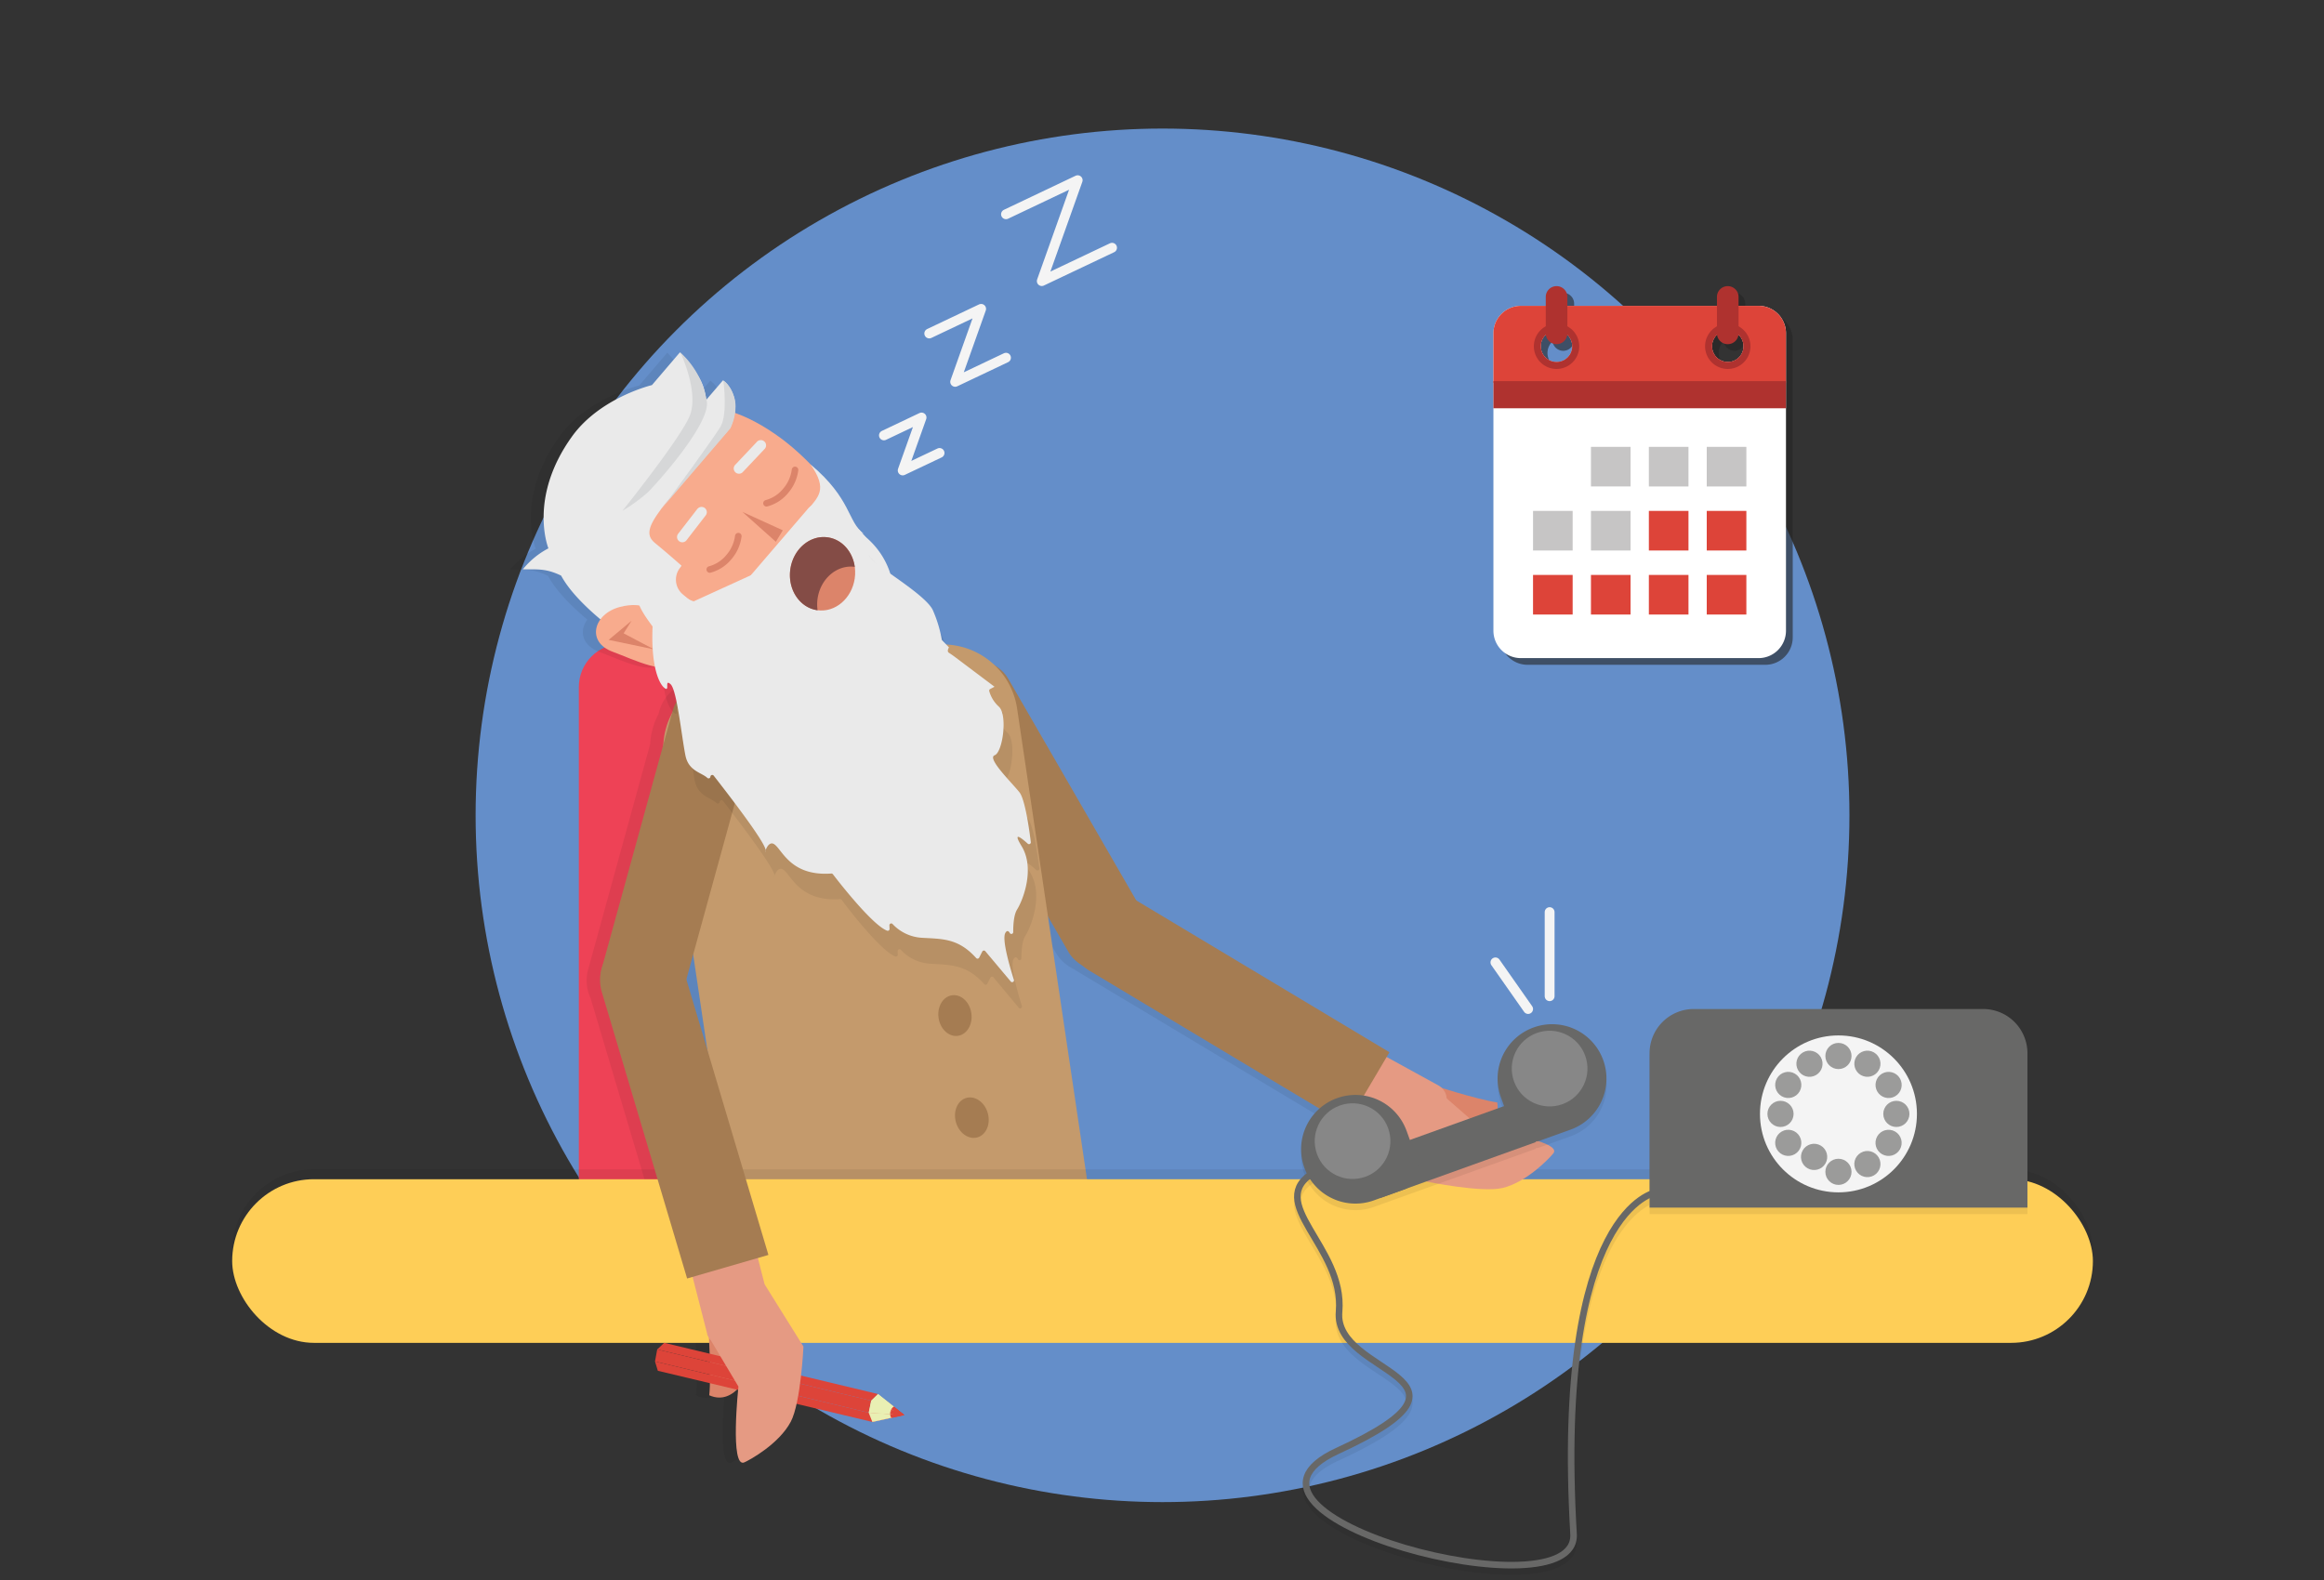 <svg xmlns="http://www.w3.org/2000/svg" viewBox="0 0 708.66 481.89"><rect x="0" y="0" width="708.66" height="481.89" fill="#333333" stroke="none"/><defs><style>.cls-1{isolation:isolate;}.cls-2{fill:#648ec9;}.cls-3{fill:#ee4256;}.cls-14,.cls-18,.cls-4{fill-rule:evenodd;}.cls-10,.cls-4{opacity:0.07;}.cls-5{fill:#a57c52;}.cls-6{fill:#c49a6c;}.cls-7{fill:#fff;}.cls-14,.cls-8{fill:#f8ab8d;}.cls-9{fill:#e5e5e4;}.cls-11{fill:#fece57;}.cls-12,.cls-18{fill:#dc846a;}.cls-13{fill:#e59a83;}.cls-15{fill:#eaeaea;}.cls-16{fill:#d6d7d8;}.cls-17{fill:#979797;}.cls-19,.cls-21,.cls-26{fill:none;}.cls-19{stroke:#dc846a;}.cls-19,.cls-21{stroke-linecap:round;stroke-linejoin:round;}.cls-19,.cls-26{stroke-width:2px;}.cls-20{fill:#844c46;}.cls-21{stroke:#f4f4f4;stroke-width:3px;}.cls-22{fill:#686867;}.cls-23{fill:#f4f4f4;}.cls-24{fill:#9b9b9a;}.cls-25{fill:#878787;}.cls-26{stroke:#686867;stroke-miterlimit:10;}.cls-27{fill:#252525;opacity:0.6;mix-blend-mode:color-burn;}.cls-28{fill:#dd4439;}.cls-29{fill:#af322f;}.cls-30{fill:#c6c5c5;}.cls-31{fill:#e26057;}.cls-32{fill:#e9efb3;}.cls-33{fill:#ca4036;}</style></defs><title>CS-L2-U8</title><g class="cls-1"><g id="Layer_1" data-name="Layer 1"><circle class="cls-2" cx="354.49" cy="248.67" r="209.46"/><rect class="cls-3" x="176.5" y="196.34" width="30.13" height="184.34" rx="13.22" ry="13.22"/><path class="cls-4" d="M448.25,344.33c2.67-1.49,5-4,4.31-8.09-4.33-.63-12.31-3-16.9-4.4a4.83,4.83,0,0,0-1-.8l-15.77-8.66.8-1.36a.12.12,0,0,0,0-.16L342.47,274.6,303.4,206.91a12.8,12.8,0,0,0-5.16-4.95,22.88,22.88,0,0,0-18.12-5.17l-35.63,5.29a42.24,42.24,0,0,0,12.89-11.4c11.82-22-10.06-47.32-23.4-57.12A53.68,53.68,0,0,0,220.16,126a11.29,11.29,0,0,0-.3-5c-1.15-3.69-3.27-4.88-3.27-4.88l-5.15,6a16,16,0,0,0-2.56-7.55,37.48,37.48,0,0,0-5.41-7l-8.54,10s-15.8,3.76-24.36,15.65c-13.5,18.74-7.21,34.14-7.21,34.14a24.82,24.82,0,0,0-7.81,6.41c4.59,0,6.89-.36,11.55,1.85,2.55,4.75,7.57,9.63,12,13.35-2.5,3.39-1.71,7.89,3.76,9.89,5.7,2.08,18.74,8.48,17.78,1.81,0-.15-.05-.29-.07-.44A64.65,64.65,0,0,0,217.87,206l-.66.1a22.22,22.22,0,0,0-5.3,1.47A12.88,12.88,0,0,0,201,217l-.22.8a22.07,22.07,0,0,0-2.52,9.14l-18.9,68.7a12.82,12.82,0,0,0,.75,8.86l25.39,85.33a.12.12,0,0,0,.15.08l1.52-.44,4.47,17.43a4.83,4.83,0,0,0,.52,1.22c.23,4.8.53,13.12.07,17.47,3.8,1.68,6.8.06,8.91-2.16-.34,3.45-2.27,24.55,1.88,22.62,1.69-.78,10.48-5.6,14.06-12.38,3.08-5.83,3.87-22.93,3.87-22.93l-6.75-12,96.89-14.38L315.56,279.5l6.31,10.93a12.81,12.81,0,0,0,5.71,5.22c.26.18.51.36.79.52L406.51,343a.12.12,0,0,0,.16,0l1.64-2.78,7.31,4-.7.66L431,360.37s16.77,3.48,23.18,1.95c7.45-1.79,14.3-9.1,15.48-10.55C472.59,348.22,451.67,344.85,448.25,344.33ZM211.69,320.15l-6.41-21.53,2.09-7.59Z"/><rect id="_Rectangle_" data-name="&lt;Rectangle&gt;" class="cls-5" x="303.76" y="195.01" width="25.76" height="107.32" rx="12.88" ry="12.88" transform="translate(715.18 305.71) rotate(150)"/><path id="_Rectangle_2" data-name="&lt;Rectangle&gt;" class="cls-6" d="M212.83,200.36H321.55a0,0,0,0,1,0,0V371.19a22.19,22.19,0,0,1-22.19,22.19h-63.6a22.93,22.93,0,0,1-22.93-22.93V200.36a0,0,0,0,1,0,0Z" transform="translate(575.05 551.31) rotate(171.56)"/><polygon id="_Path_" data-name="&lt;Path&gt;" class="cls-7" points="274.34 198.24 276.81 262.01 236.77 203.82 274.34 198.24"/><path id="_Path_2" data-name="&lt;Path&gt;" class="cls-8" d="M250,174.3l-.27,0a7.81,7.81,0,0,1,8.86,6.82l2.52,17c.65,4.39-2.43,6.25-6.83,6.9l.14,0c-4.39.65-8-.21-8.67-4.6l-2.52-17A8,8,0,0,1,250,174.3Z"/><polygon id="_Path_3" data-name="&lt;Path&gt;" class="cls-9" points="236.77 203.82 245.19 196.34 256.58 203.19 252.73 218.03 236.77 203.82"/><polygon id="_Path_4" data-name="&lt;Path&gt;" class="cls-9" points="274.34 198.24 260.55 194.06 256.58 203.19 269.91 215.48 274.34 198.24"/><ellipse id="_Path_5" data-name="&lt;Path&gt;" class="cls-5" cx="291.19" cy="309.74" rx="5.05" ry="6.25" transform="translate(-42.3 46.09) rotate(-8.44)"/><ellipse id="_Path_6" data-name="&lt;Path&gt;" class="cls-5" cx="296.34" cy="340.9" rx="5.05" ry="6.25" transform="translate(-79.79 90.78) rotate(-15.38)"/><rect class="cls-10" x="70.8" y="356.65" width="567.39" height="49.91" rx="24.95" ry="24.95"/><rect class="cls-11" x="70.8" y="359.65" width="567.39" height="49.91" rx="24.95" ry="24.95"/><rect id="_Rectangle_3" data-name="&lt;Rectangle&gt;" class="cls-5" x="193.76" y="206.04" width="25.76" height="107.32" rx="12.88" ry="12.88" transform="translate(76.3 -45.51) rotate(15.38)"/><path id="_Path_7" data-name="&lt;Path&gt;" class="cls-12" d="M216,404.43s.94,14.78.27,21.12c8.16,3.61,12.58-8,12.58-8Z"/><rect id="_Rectangle_4" data-name="&lt;Rectangle&gt;" class="cls-13" x="206.7" y="330.87" width="20.71" height="79.39" rx="4.88" ry="4.88" transform="translate(519.38 675.57) rotate(165.61)"/><path id="_Path_8" data-name="&lt;Path&gt;" class="cls-5" d="M209.69,389.88l24.51-7.1a.12.12,0,0,0,.08-.15l-26-87.33a12.88,12.88,0,0,0-16-8.78h0a12.88,12.88,0,0,0-8.78,16l26,87.33A.12.12,0,0,0,209.69,389.88Z"/><path id="_Path_9" data-name="&lt;Path&gt;" class="cls-12" d="M436.17,330.74s14.09,4.58,20.39,5.5c1.47,8.8-10.89,10.2-10.89,10.2Z"/><rect id="_Rectangle_5" data-name="&lt;Rectangle&gt;" class="cls-13" x="392.75" y="283.66" width="20.71" height="79.39" rx="4.88" ry="4.88" transform="translate(-74.34 521.08) rotate(-61.23)"/><path id="_Path_10" data-name="&lt;Path&gt;" class="cls-13" d="M418.92,344.9,435,360.37s16.77,3.48,23.18,1.95c7.45-1.79,14.3-9.1,15.48-10.55,3.15-3.86-21.93-7.51-21.93-7.51l-16.7-14.6Z"/><path id="_Path_11" data-name="&lt;Path&gt;" class="cls-5" d="M423.64,321l-13,22a.12.12,0,0,1-.16,0l-78.14-46.86a12.88,12.88,0,0,1-4.55-17.64h0A12.88,12.88,0,0,1,345.46,274l78.14,46.87A.12.12,0,0,1,423.64,321Z"/><path id="_Path_12" data-name="&lt;Path&gt;" class="cls-14" d="M261.38,190.67C245,212,220.69,209.93,199.14,197.24c-22.7-13.36-27.7-40.5-14.07-56.52C200.58,122.5,216.75,118,238,133.56c13.33,9.79,35.22,35.07,23.4,57.12Z"/><path id="_Path_13" data-name="&lt;Path&gt;" class="cls-15" d="M171.1,175.55c3.28,6.12,10.67,12.46,15.58,16.24a6.19,6.19,0,0,1,2.44-4.87,7.4,7.4,0,0,1,.7-.51h0l.37-.22.38-.21.43-.2.32-.13.54-.21.45-.14.46-.12.47-.1.48-.08c.32,0,.65-.08,1-.1l0,.06h.66l.06,0,8.58,7.35a5.06,5.06,0,0,0,3.66,1.55,6.15,6.15,0,0,0,.77,0,8.08,8.08,0,0,0,3-2c1.92-2.24,2-6.07-.22-8l-3.07-2.63a5.84,5.84,0,0,1-.94-7.86l.61-.83c-3.44-3.05-6.23-5.39-8-6.84-2.16-1.79-2.89-3.79.68-8.92l.11-.15c.31-.45.66-.92,1-1.41l.08-.11c.66-.86,1.42-1.79,2.28-2.8l18.6-21.71.15-.3c.53-1.15,2.28-5.39,1-9.42-1.15-3.69-3.27-4.88-3.27-4.88l-5.15,6a16,16,0,0,0-2.56-7.55,37.48,37.48,0,0,0-5.41-7l-8.54,10s-15.8,3.76-24.36,15.65c-13.5,18.74-7.21,34.14-7.21,34.14a24.82,24.82,0,0,0-7.81,6.41C164.14,173.68,166.44,173.34,171.1,175.55Z"/><path id="_Path_14" data-name="&lt;Path&gt;" class="cls-16" d="M201.81,155.19c.66-.86,1.42-1.79,2.28-2.8l18.6-21.71.15-.3c.53-1.15,2.28-5.39,1-9.42-1.15-3.69-3.27-4.88-3.27-4.88s1.4,10.16-.84,14l-.18.3C217.21,134.17,205.63,150,201.81,155.19Z"/><path id="_Path_15" data-name="&lt;Path&gt;" class="cls-16" d="M207.47,107.52s5.49,11.4,3.05,18.77c-2.07,6.26-20.72,29.5-20.72,29.5a50.84,50.84,0,0,0,7.68-5.58c2-1.88,19.65-21.25,18-28.12A25.55,25.55,0,0,0,207.47,107.52Z"/><g id="_Group_" data-name="&lt;Group&gt;"><line id="_Path_16" data-name="&lt;Path&gt;" class="cls-17" x1="231.9" y1="135.97" x2="225.29" y2="142.94"/><path id="_Path_17" data-name="&lt;Path&gt;" class="cls-15" d="M233.25,136.83a1.6,1.6,0,0,0-2.51-2l-6.61,7a1.6,1.6,0,0,0,2.32,2.2l6.61-7A1.62,1.62,0,0,0,233.25,136.83Z"/></g><g id="_Group_2" data-name="&lt;Group&gt;"><line id="_Path_18" data-name="&lt;Path&gt;" class="cls-17" x1="213.94" y1="156.2" x2="208.07" y2="163.8"/><path id="_Path_19" data-name="&lt;Path&gt;" class="cls-15" d="M212.88,155a1.6,1.6,0,0,1,2.32,2.18l-5.87,7.6a1.6,1.6,0,1,1-2.53-2l5.87-7.6A1.62,1.62,0,0,1,212.88,155Z"/></g><polygon id="_Path_20" data-name="&lt;Path&gt;" class="cls-18" points="226.37 156.12 236.58 165.24 238.7 161.74 226.37 156.12"/><path id="_Path_21" data-name="&lt;Path&gt;" class="cls-19" d="M216.43,173.69a11.28,11.28,0,0,0,5.85-3.8h0a12.11,12.11,0,0,0,2.85-6.37"/><path id="_Path_22" data-name="&lt;Path&gt;" class="cls-19" d="M233.73,153.49a11.28,11.28,0,0,0,5.85-3.8h0a12.11,12.11,0,0,0,2.85-6.37"/><g id="_Group_3" data-name="&lt;Group&gt;"><path id="_Path_23" data-name="&lt;Path&gt;" class="cls-14" d="M195.41,184.77s-2.33-.71-6.39.35c-8.07,2.12-10.34,10.69-2.17,13.67,5.7,2.08,18.74,8.48,17.78,1.81C203.89,195.5,201,189.78,195.41,184.77Z"/><polygon id="_Path_24" data-name="&lt;Path&gt;" class="cls-18" points="192.6 189.31 185.59 195.16 199.39 198.04 190.17 193.16 192.6 189.31"/></g><path id="_Path_25" data-name="&lt;Path&gt;" class="cls-15" d="M231.43,185.32l3.83,2.39,8.63,5.38.1.05,2.77,1.73c7.66,4.71,16.59,3.12,19.94-3.56l4-7.86a12.22,12.22,0,0,0,.41-9.6,24.06,24.06,0,0,0-6.46-9.48l-11.31-9.14c-3.34-2.05-5.09-2.31-7.16.15L228.47,176l-.43.5C226.61,179.3,228.13,183.26,231.43,185.32Z"/><path id="_Path_26" data-name="&lt;Path&gt;" class="cls-15" d="M209.18,193.91a27.37,27.37,0,0,0,5.77-1.43c7.11-2.35,16.47-6.22,26.88-1.19l.08,0c5,2.43,5.2,1.19,3.25-1.35C241.8,185.61,232,177.42,229,177.43h0c-3.31,4.2-14.55,8.88-19.69,4.84S200.82,195.35,209.18,193.91Z"/><path id="_Path_27" data-name="&lt;Path&gt;" class="cls-15" d="M263.34,162.74c-4.94-3.63-3.62-10.54-16.15-21.07,5.41,7.8,2.21,9.88-1.09,14.08C246.8,158.81,258.67,161,263.34,162.74Z"/><path class="cls-15" d="M210.55,190.7c-64.1-45.34,86.26,111.62,91.19,70.25,5.49-59.7-29.22-62.68-35.94-81.15-4.87-13.39-10.33-9.55-10.92-14.38-1.16-9.61-17.36,7.61-17.36,7.61s-12.43,9.26-21.09,14A45.65,45.65,0,0,0,210.55,190.7Z"/><g class="cls-10"><path d="M236.07,267.17a.56.56,0,0,0,0-.11C235.87,267.64,235.86,267.93,236.07,267.17Z"/><path d="M313.5,249.77c-2.15-2.79-10-10.45-7.54-11.36s4-12.33,1.35-14.81a10,10,0,0,1-2.92-4.76.56.56,0,0,1,.29-.62l1.33-.7-11.79-8.93q-1-.77-2.08-1.47c-.73-.48,0-1.52,0-1.66L290,203.16a38.6,38.6,0,0,0-2.74-9.16c-2-4.06-12.47-10.5-17-14.18s-2.54-5.65-.78-4.66-5.35-6.54-5.35-6.54l-62,28.05c-1,13.13,1.53,19.21,3.37,20.73s-.09-2.86,1.88-1.13,3.33,16.12,4.48,21.85c1,4.75,4.86,5.12,6.66,6.81a.56.56,0,0,0,.93-.38.56.56,0,0,1,1-.31c3.45,4.44,15.82,20.56,15.73,22.82.37-1,1.37-3,2.91-1.64,2.38,2,5.11,9.61,17.11,8.81a.54.54,0,0,1,.47.21C258,276.36,268.48,290,273,291.7a.56.56,0,0,0,.77-.56l-.05-1a.56.56,0,0,1,1-.42,13.27,13.27,0,0,0,8.77,4.19c6.34.42,11.16.12,16.64,6.24a.56.56,0,0,0,.92-.11l.95-1.86a.56.56,0,0,1,.93-.11l7.64,9.17a.56.56,0,0,0,1-.52c-1.33-4.28-3.58-12.27-2.53-14.17.49-.88,1-.66,1.36,0a.56.56,0,0,0,1.05-.26c0-2.47.23-5.31,1.22-6.9,2-3.25,5.46-12.62,1.47-19.26-3-4.91.08-2.41,1.86-.78a.56.56,0,0,0,.93-.48C316.45,261.26,315.21,252,313.5,249.77Z"/></g><path class="cls-15" d="M199.11,189.08c-.91,13.13,1.61,19.2,3.46,20.71s-.1-2.86,1.88-1.14,3.4,16.11,4.57,21.83c1,4.75,4.88,5.1,6.68,6.78a.56.56,0,0,0,.93-.38h0a.56.56,0,0,1,1-.31c3.52,4.5,16.33,21,15.82,22.87-.59,2.11.49-3.81,2.9-1.76s5.15,9.59,17.15,8.74a.54.54,0,0,1,.47.21c1.47,1.93,12,15.51,16.52,17.21a.56.56,0,0,0,.77-.56l-.05-1a.56.56,0,0,1,1-.42,13.27,13.27,0,0,0,8.78,4.15c6.35.39,11.16.07,16.67,6.18a.56.56,0,0,0,.92-.11l.94-1.86a.56.56,0,0,1,.93-.11l7.68,9.14a.56.56,0,0,0,1-.53c-1.35-4.28-3.63-12.26-2.58-14.16.49-.89,1-.67,1.36,0a.56.56,0,0,0,1.05-.27c0-2.47.21-5.31,1.19-6.91,2-3.26,5.41-12.64,1.39-19.27-3-4.9.07-2.41,1.86-.79a.56.56,0,0,0,.93-.48c-.45-3.68-1.73-12.94-3.44-15.16-2.16-2.78-10.07-10.41-7.59-11.33s4-12.35,1.29-14.82a10,10,0,0,1-2.94-4.75.56.56,0,0,1,.28-.63l1.33-.7-11.82-8.89q-1-.76-2.08-1.46c-.73-.48-.05-1.52,0-1.66l-7-7.32,4.51,5.57a.32.32,0,0,0,.35-.38,39,39,0,0,0-2.8-9.29c-2-4.05-12.51-10.45-17.07-14.11s-2.56-5.64-.8-4.66-5.37-6.52-5.37-6.52"/><ellipse class="cls-12" cx="250.82" cy="174.99" rx="11.23" ry="9.92" transform="translate(42.08 398.51) rotate(-81.86)"/><path class="cls-20" d="M249.3,186.11a12.56,12.56,0,0,1,0-3.51c.87-6.12,5.95-10.45,11.35-9.71-.64-4.63-3.88-8.38-8.24-9-5.42-.78-10.53,3.57-11.41,9.71s2.81,11.74,8.23,12.52Z"/><polyline class="cls-21" points="269.54 132.79 281.01 127.34 275.26 143.48 286.5 138.15"/><polyline class="cls-21" points="283.36 101.71 299.18 94.2 291.26 116.46 306.76 109.1"/><path class="cls-10" d="M604.73,309.74H516.46a13.5,13.5,0,0,0-13.5,13.5v42c-6.86,2.78-29.2,18.5-24.12,104.7.23,3.93-2.92,6.53-9.38,7.73-20,3.71-65.87-8.81-69.94-21.62-1.21-3.82,1.73-7.4,8.74-10.62,15.17-7,22.11-12.29,22.48-17.18.34-4.35-4.4-7.5-9.42-10.84-5.91-3.93-12.61-8.38-12-15.3.83-9.1-3.71-16.7-7.71-23.41-3.1-5.2-5.78-9.69-4.84-13.32.5-1.92,2-3.59,4.62-5.12l-1-1.73c-3.1,1.81-4.91,3.88-5.55,6.35-1.15,4.44,1.73,9.26,5.06,14.84,3.84,6.45,8.2,13.76,7.44,22.21-.74,8.1,6.49,12.91,12.87,17.14,4.52,3,8.78,5.84,8.54,9-.31,4-7.28,9-21.33,15.52-8.07,3.72-11.37,8.11-9.81,13,2,6.44,13.25,13.28,30,18.29,11.65,3.49,23.78,5.41,33.34,5.41a49.66,49.66,0,0,0,8.89-.71c9.47-1.75,11.22-6.3,11-9.81C476,388.52,496.12,371.08,503,367.52v2.78H618.23V323.24A13.5,13.5,0,0,0,604.73,309.74Z"/><polyline class="cls-21" points="306.76 65.35 328.62 54.96 317.67 85.73 339.1 75.56"/><path class="cls-22" d="M516.46,307.74h88.27a13.5,13.5,0,0,1,13.5,13.5v47.07a0,0,0,0,1,0,0H503a0,0,0,0,1,0,0V321.24A13.5,13.5,0,0,1,516.46,307.74Z"/><circle class="cls-23" cx="560.6" cy="339.73" r="23.93"/><circle class="cls-24" cx="560.6" cy="322.07" r="3.99"/><circle class="cls-24" cx="551.76" cy="324.43" r="3.99" transform="translate(-88.29 319.35) rotate(-30)"/><circle class="cls-24" cx="545.3" cy="330.9" r="3.99" transform="translate(-13.92 637.69) rotate(-60)"/><circle class="cls-24" cx="542.93" cy="339.73" r="3.99"/><circle class="cls-24" cx="545.3" cy="348.56" r="3.99" transform="translate(-101.23 319.35) rotate(-30)"/><circle class="cls-24" cx="551.76" cy="355.03" r="3.99" transform="matrix(0.5, -0.87, 0.87, 0.5, -31.58, 655.36)"/><circle class="cls-24" cx="560.6" cy="357.4" r="3.99"/><circle class="cls-24" cx="569.43" cy="355.03" r="3.99" transform="translate(-101.23 332.28) rotate(-30)"/><circle class="cls-24" cx="575.89" cy="348.56" r="3.99" transform="translate(-13.92 673.02) rotate(-60)"/><circle class="cls-24" cx="578.26" cy="339.73" r="3.99"/><circle class="cls-24" cx="575.89" cy="330.9" r="3.99" transform="translate(-88.29 332.28) rotate(-30)"/><circle class="cls-24" cx="569.43" cy="324.43" r="3.99" transform="translate(3.75 655.36) rotate(-60)"/><path class="cls-10" d="M488.92,325.35h0a16.57,16.57,0,0,0-31.19,11.21l1,2.79-28.78,10.35-1-2.79a16.57,16.57,0,0,0-21.2-10h0a16.57,16.57,0,0,0-10,21.2h0a16.57,16.57,0,0,0,21.2,10l9.13-3.28h0l40.26-14.47-.06-.17a6.87,6.87,0,0,0,1.51-.35l9.13-3.28A16.57,16.57,0,0,0,488.92,325.35Z"/><rect class="cls-22" x="435.56" y="325.3" width="13.61" height="50.31" transform="translate(622.51 -184.39) rotate(70.23)"/><path class="cls-22" d="M473.32,312.38h0A16.57,16.57,0,0,1,489.89,329v9.71a6.87,6.87,0,0,1-6.87,6.87h-9.71A16.57,16.57,0,0,1,456.75,329v0A16.57,16.57,0,0,1,473.32,312.38Z" transform="translate(622.75 -227.74) rotate(70.23)"/><path class="cls-22" d="M413.35,333.94h9.71a6.87,6.87,0,0,1,6.87,6.87v9.71a16.57,16.57,0,0,1-16.57,16.57h0a16.57,16.57,0,0,1-16.57-16.57v0a16.57,16.57,0,0,1,16.57-16.57Z" transform="translate(603.36 -157.04) rotate(70.23)"/><circle class="cls-25" cx="472.53" cy="325.88" r="11.54" transform="translate(-82.38 179.07) rotate(-19.77)"/><circle class="cls-25" cx="412.45" cy="348.01" r="11.54" transform="translate(-93.41 160.05) rotate(-19.77)"/><path class="cls-26" d="M505,363.67s-31,4.64-25.18,104.22c1.48,25.13-115.16-5.48-72-25.37,49.92-23-1.3-22.71.5-42.5S385,366.68,400.9,357.4"/><line class="cls-21" x1="465.97" y1="307.74" x2="456" y2="293.52"/><line class="cls-21" x1="472.53" y1="303.83" x2="472.53" y2="278.19"/><path class="cls-27" d="M538.28,95.32h-6.1V92.61a3.29,3.29,0,1,0-6.59,0v2.71H480V92.61a3.29,3.29,0,1,0-6.59,0v2.71h-7.6a8.36,8.36,0,0,0-8.36,8.36v90.72a8.36,8.36,0,0,0,8.36,8.36h72.49a8.36,8.36,0,0,0,8.36-8.36V103.68A8.36,8.36,0,0,0,538.28,95.32Zm-12.64,8.8a3.28,3.28,0,0,0,6.51,0,4.81,4.81,0,1,1-6.51,0Zm-52.21,0a3.28,3.28,0,0,0,6.51,0,4.81,4.81,0,1,1-6.51,0Z"/><path class="cls-7" d="M536.24,93.28H463.75a8.36,8.36,0,0,0-8.36,8.36v90.72a8.36,8.36,0,0,0,8.36,8.36h72.49a8.36,8.36,0,0,0,8.36-8.36V101.64A8.36,8.36,0,0,0,536.24,93.28Zm-61.6,17.13a4.81,4.81,0,1,1,4.8-4.81A4.8,4.8,0,0,1,474.64,110.42Zm52.21,0a4.81,4.81,0,1,1,4.81-4.81A4.8,4.8,0,0,1,526.85,110.42Z"/><path class="cls-28" d="M536.24,93.28H463.75a8.36,8.36,0,0,0-8.36,8.36v15.11H544.6V101.64A8.36,8.36,0,0,0,536.24,93.28Zm-61.6,17.13a4.81,4.81,0,1,1,4.8-4.81A4.8,4.8,0,0,1,474.64,110.42Zm52.21,0a4.81,4.81,0,1,1,4.81-4.81A4.8,4.8,0,0,1,526.85,110.42Z"/><rect class="cls-29" x="455.39" y="116.24" width="89.21" height="8.28"/><path class="cls-29" d="M474.64,98.69a6.92,6.92,0,1,0,6.92,6.92A6.92,6.92,0,0,0,474.64,98.69Zm0,11.73a4.81,4.81,0,1,1,4.8-4.81A4.8,4.8,0,0,1,474.64,110.42Z"/><path class="cls-29" d="M526.85,98.69a6.92,6.92,0,1,0,6.92,6.92A6.92,6.92,0,0,0,526.85,98.69Zm0,11.73a4.81,4.81,0,1,1,4.81-4.81A4.8,4.8,0,0,1,526.85,110.42Z"/><path class="cls-29" d="M477.94,101.67a3.29,3.29,0,0,1-3.3,3.3h0a3.29,3.29,0,0,1-3.29-3.3V90.57a3.29,3.29,0,0,1,3.29-3.3h0a3.29,3.29,0,0,1,3.3,3.3Z"/><path class="cls-29" d="M530.14,101.67a3.29,3.29,0,0,1-3.29,3.3h0a3.29,3.29,0,0,1-3.3-3.3V90.57a3.29,3.29,0,0,1,3.3-3.3h0a3.29,3.29,0,0,1,3.29,3.3Z"/><rect class="cls-30" x="485.13" y="136.29" width="12.08" height="12.07"/><rect class="cls-30" x="502.79" y="136.29" width="12.08" height="12.08"/><rect class="cls-30" x="520.44" y="136.29" width="12.08" height="12.08"/><rect class="cls-30" x="467.47" y="155.82" width="12.08" height="12.08"/><rect class="cls-30" x="485.13" y="155.82" width="12.08" height="12.08"/><rect class="cls-28" x="502.79" y="155.82" width="12.08" height="12.08"/><rect class="cls-28" x="520.44" y="155.82" width="12.08" height="12.08"/><rect class="cls-28" x="467.47" y="175.35" width="12.08" height="12.08"/><rect class="cls-28" x="485.13" y="175.35" width="12.08" height="12.08"/><rect class="cls-28" x="502.79" y="175.35" width="12.08" height="12.08"/><rect class="cls-28" x="520.44" y="175.35" width="12.08" height="12.08"/><path class="cls-31" d="M271.48,431.35a2.64,2.64,0,0,0,.15,1.05l4.12-.82L272.53,429A3.06,3.06,0,0,0,271.48,431.35Z"/><polygon class="cls-32" points="266 433.69 264.9 430.87 265.65 427.2 267.71 425.18 272.69 429.11 272.09 432.34 266 433.69"/><polygon class="cls-28" points="199.73 415.23 199.73 415.23 200.59 418.08 266 433.68 275.67 431.55 264.9 430.87 199.73 415.23"/><polygon class="cls-28" points="272.23 431.33 275.67 431.55 272.39 430.13 272.23 431.33"/><polygon class="cls-28" points="200.4 411.57 199.73 415.23 264.9 430.87 265.65 427.2 200.4 411.57"/><polygon class="cls-28" points="200.4 411.57 200.4 411.57 265.65 427.2 267.72 425.17 202.54 409.55 200.4 411.57"/><polygon class="cls-33" points="272.39 430.13 275.67 431.55 275.75 431.53 267.72 425.17 272.53 429.04 272.39 430.13"/><polygon class="cls-32" points="266 433.68 272.09 432.34 272.23 431.33 264.9 430.87 266 433.68"/><polygon class="cls-32" points="265.65 427.2 264.9 430.87 272.23 431.33 272.39 430.13 265.65 427.2"/><polygon class="cls-32" points="272.39 430.13 272.54 428.99 267.72 425.17 265.65 427.2 272.39 430.13"/><path class="cls-28" d="M271.45,431.33l.32-1.47,4,1.74L272.54,429A2.58,2.58,0,0,0,271.45,431.33Z"/><path class="cls-28" d="M271.45,431.46a2,2,0,0,0,.36,1l4-.83-4.34-.25S271.45,431.43,271.45,431.46Z"/><polygon class="cls-28" points="271.45 431.33 271.44 431.35 271.45 431.35 275.79 431.6 271.77 429.86 271.45 431.33"/><path id="_Path_28" data-name="&lt;Path&gt;" class="cls-13" d="M233.18,391.75,245,410.69s-.79,17.11-3.87,22.93C237.53,440.4,228.74,445.22,227,446c-4.52,2.1-1.83-23.11-1.83-23.11l-9.54-16Z"/></g></g></svg>